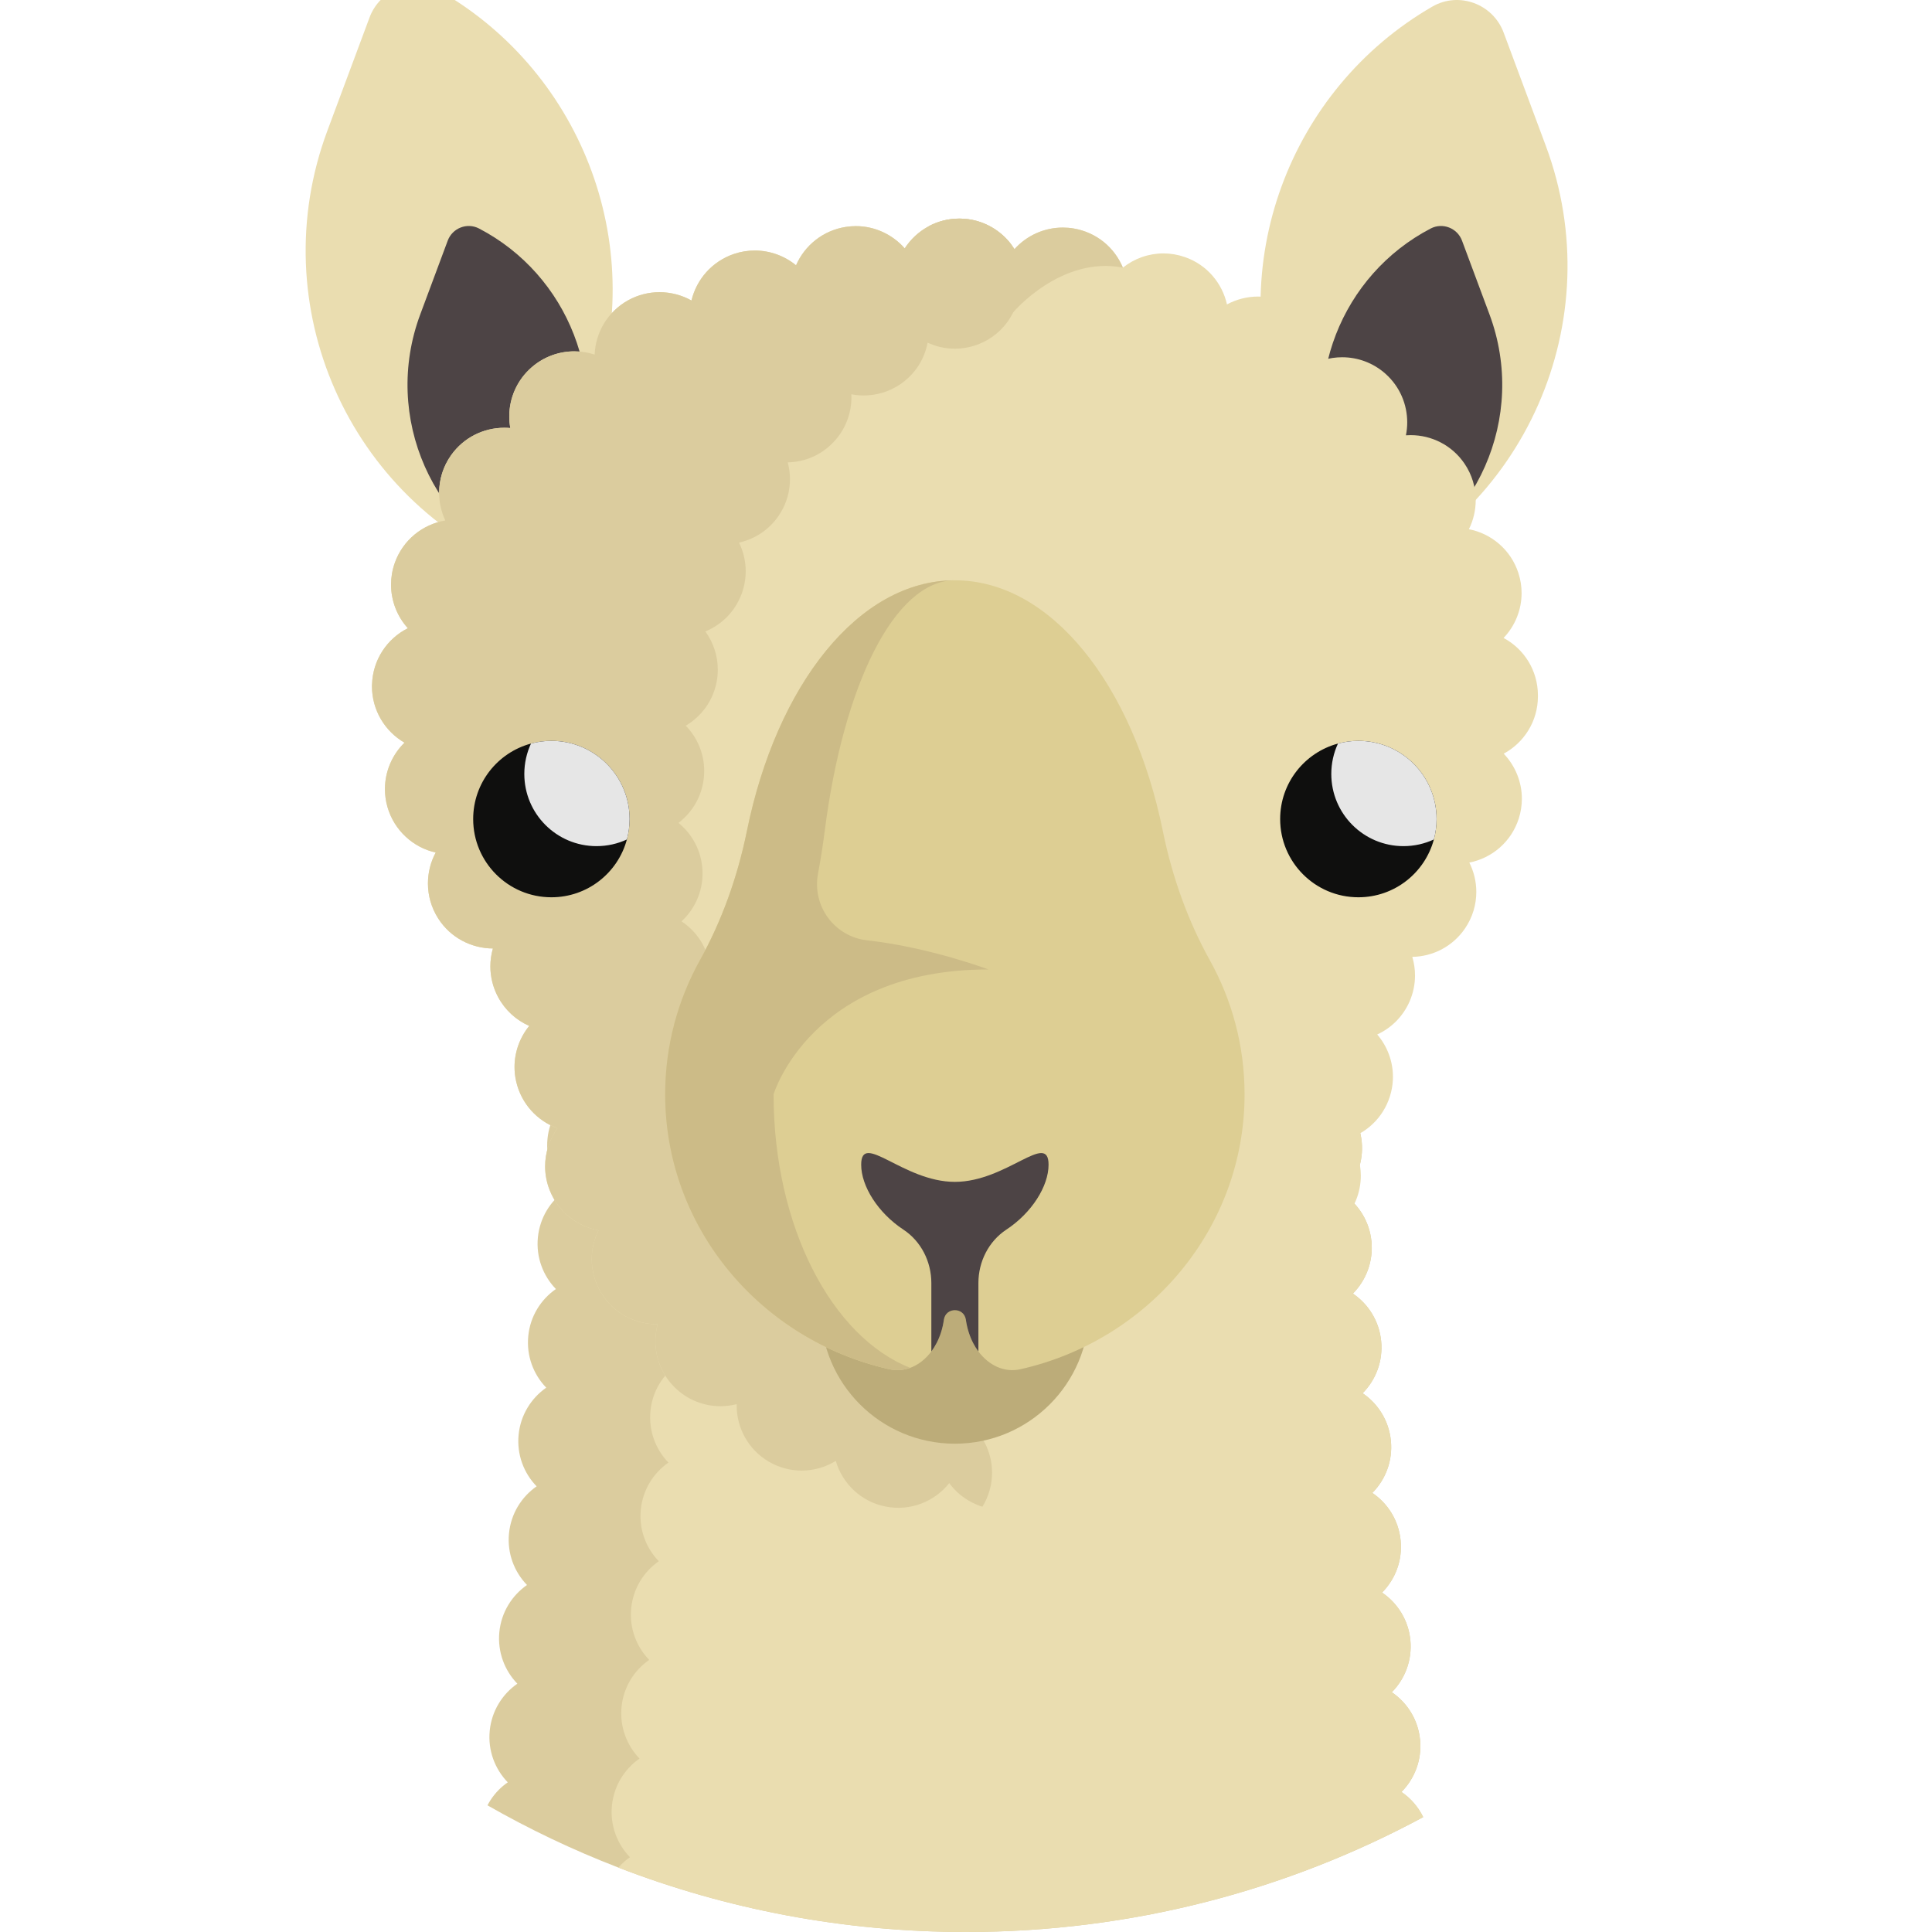 <svg width="512" height="512" viewBox="0 0 512 512" fill="none" xmlns="http://www.w3.org/2000/svg">
<g id="llama2 1" clip-path="url(#clip0)">
<path id="Vector" d="M371.401 474.888C374.89 471.368 376.854 466.375 376.331 461.058C375.819 455.752 372.936 451.239 368.842 448.461C372.331 444.941 374.274 439.958 373.762 434.652C373.24 429.335 370.357 424.823 366.262 422.044C369.751 418.534 371.704 413.552 371.182 408.235C370.66 402.929 367.787 398.416 363.682 395.638C367.171 392.118 369.124 387.135 368.602 381.829C368.08 376.512 365.207 372 361.113 369.221C364.591 365.711 366.545 360.729 366.022 355.412C365.51 350.106 362.627 345.593 358.533 342.815C362.011 339.295 363.965 334.312 363.453 329.006C362.931 323.689 360.048 319.177 355.953 316.398C359.442 312.888 361.385 307.906 360.873 302.589C360.351 297.283 357.468 292.77 353.373 289.992C356.862 286.472 358.805 281.489 358.293 276.183C357.938 272.569 356.496 269.331 354.324 266.761C353.3 265.539 352.11 264.473 350.793 263.586C354.282 260.066 356.235 255.083 355.713 249.767C354.794 240.293 346.354 233.368 336.89 234.287C329.547 235.008 323.75 240.241 321.932 246.968H184.052C182.318 240.116 176.458 234.747 169.021 234.026C159.547 233.096 151.118 240.032 150.198 249.506C149.686 254.739 151.577 259.659 154.972 263.169C150.961 265.958 148.151 270.418 147.65 275.651C147.138 280.884 149.018 285.804 152.413 289.314C148.412 292.103 145.603 296.563 145.091 301.796C144.579 307.029 146.47 311.949 149.865 315.459C145.854 318.248 143.055 322.708 142.543 327.941C142.031 333.185 143.922 338.094 147.317 341.604C143.306 344.393 140.496 348.853 139.995 354.086C139.483 359.33 141.363 364.239 144.758 367.749C140.757 370.538 137.948 374.998 137.436 380.231C136.924 385.475 138.815 390.394 142.21 393.894C138.199 396.683 135.4 401.143 134.888 406.387C134.376 411.62 136.267 416.54 139.662 420.039C135.651 422.828 132.841 427.288 132.329 432.532C131.828 437.765 133.708 442.685 137.103 446.195C133.102 448.974 130.293 453.434 129.781 458.677C129.269 463.921 131.17 468.83 134.565 472.34C134.147 472.632 133.729 472.935 133.322 473.28C131.588 474.732 130.199 476.487 129.186 478.43C140.258 484.76 151.842 490.286 163.875 494.923C192.461 505.952 223.525 512 256 512C299.84 512 341.099 500.98 377.167 481.552C375.872 478.899 373.898 476.58 371.401 474.888Z" fill="#DBCC9E"/>
<g id="Group">
<path id="Vector_2" d="M371.401 474.888C374.89 471.368 376.854 466.375 376.331 461.058C375.819 455.752 372.936 451.239 368.842 448.461C372.331 444.941 374.274 439.958 373.762 434.652C373.24 429.335 370.357 424.823 366.262 422.044C369.751 418.534 371.704 413.552 371.182 408.235C370.66 402.929 367.787 398.416 363.682 395.638C367.171 392.118 369.124 387.135 368.602 381.829C368.08 376.512 365.207 372 361.113 369.221C364.591 365.711 366.545 360.729 366.022 355.412C365.51 350.106 362.627 345.593 358.533 342.815C362.011 339.295 363.965 334.312 363.453 329.006C362.931 323.689 360.048 319.177 355.953 316.398C359.442 312.888 361.385 307.906 360.873 302.589C360.351 297.283 357.468 292.77 353.373 289.992C356.862 286.472 358.805 281.489 358.293 276.183C357.938 272.569 356.496 269.331 354.324 266.761C354.324 266.782 354.314 266.792 354.314 266.813H216.434C214.7 259.961 208.84 254.592 201.403 253.871C191.929 252.941 183.5 259.877 182.58 269.351C182.068 274.584 183.959 279.504 187.354 283.014C183.343 285.803 180.533 290.263 180.032 295.496C179.52 300.729 181.4 305.649 184.795 309.159C180.794 311.948 177.985 316.408 177.473 321.641C176.961 326.874 178.852 331.794 182.247 335.304C178.236 338.093 175.437 342.553 174.925 347.786C174.413 353.03 176.304 357.939 179.699 361.449C175.688 364.238 172.878 368.698 172.377 373.931C171.865 379.175 173.745 384.084 177.14 387.594C173.139 390.383 170.33 394.843 169.818 400.076C169.306 405.32 171.197 410.239 174.592 413.739C170.581 416.528 167.782 420.988 167.27 426.232C166.758 431.465 168.649 436.385 172.044 439.884C168.033 442.673 165.223 447.133 164.711 452.377C164.21 457.61 166.09 462.53 169.485 466.04C165.484 468.818 162.675 473.279 162.163 478.522C161.651 483.766 163.552 488.675 166.947 492.185C166.529 492.477 166.111 492.78 165.704 493.125C165.046 493.679 164.43 494.284 163.876 494.922C192.461 505.952 223.525 512 256 512C299.84 512 341.099 500.98 377.167 481.552C375.872 478.899 373.898 476.58 371.401 474.888Z" fill="#EADDB0"/>
<path id="Vector_3" d="M355.984 155.977C356.823 155.678 357.636 155.347 358.457 154.999C404.044 136.543 426.933 84.989 409.645 38.613L406.731 30.789L398.479 8.635C395.641 1.017 386.623 -2.32 379.584 1.747C341.733 23.617 324.049 70.243 339.809 112.589L355.984 155.977Z" fill="#EADDB0"/>
</g>
<path id="Vector_4" d="M363.252 152.145C363.744 151.97 364.221 151.775 364.703 151.572C391.441 140.747 404.867 110.509 394.726 83.307L393.017 78.718L387.45 63.772C386.207 60.435 382.316 58.91 379.157 60.554C355.544 72.844 344.24 101.104 353.765 126.699L363.252 152.145Z" fill="#4D4445"/>
<path id="Ear-1" d="M140.427 151.978C139.588 151.679 138.775 151.348 137.954 151C92.367 132.543 69.478 80.989 86.767 34.613L89.681 26.789L97.933 4.635C100.771 -2.983 109.789 -6.32 116.828 -2.253C154.679 19.617 172.363 66.244 156.603 108.59L140.427 151.978Z" fill="#EADDB0"/>
<path id="ear-1" d="M142.85 152.145C142.358 151.97 141.881 151.775 141.399 151.572C114.661 140.747 101.235 110.509 111.376 83.307L113.085 78.718L118.652 63.772C119.895 60.435 123.786 58.91 126.945 60.554C150.558 72.844 161.862 101.104 152.337 126.699L142.85 152.145Z" fill="#4D4445"/>
<path id="face" d="M405.036 175.261C403.438 172.66 401.171 170.508 398.466 169.067C401.495 165.892 403.24 161.63 403.24 157.17C403.24 155.415 402.968 153.629 402.394 151.864C401.391 148.772 399.605 146.161 397.318 144.176C395.03 142.181 392.252 140.823 389.275 140.249C390.466 137.847 391.082 135.204 391.082 132.53C391.082 129.198 390.121 125.824 388.105 122.858C384.773 117.959 379.362 115.316 373.847 115.316C373.429 115.316 373.001 115.326 372.583 115.358C372.813 114.23 372.928 113.081 372.928 111.932C372.928 107.19 370.996 102.479 367.193 99.074C363.903 96.128 359.787 94.676 355.693 94.676C353.97 94.676 352.256 94.927 350.596 95.439C350.533 92.525 349.719 89.673 348.256 87.156C346.794 84.628 344.673 82.456 341.968 80.889C339.252 79.333 336.296 78.591 333.382 78.591C330.52 78.591 327.689 79.312 325.161 80.67C324.534 77.86 323.208 75.238 321.317 73.066C319.426 70.883 316.961 69.159 314.037 68.136C312.146 67.478 310.224 67.154 308.334 67.154C304.396 67.154 300.604 68.512 297.575 70.925C296.478 68.282 294.734 65.943 292.509 64.135C290.284 62.338 287.568 61.064 284.539 60.552C283.568 60.385 282.596 60.312 281.646 60.312C276.674 60.312 272.047 62.464 268.85 66.026C268.599 65.629 268.338 65.243 268.056 64.877C266.635 62.965 264.828 61.367 262.76 60.187C260.284 58.766 257.412 57.952 254.351 57.931H254.236C251.311 57.931 248.575 58.652 246.162 59.937C243.561 61.326 241.357 63.353 239.759 65.818C236.552 62.173 231.873 59.927 226.807 59.927C225.93 59.927 225.042 60 224.143 60.136C221.114 60.606 218.388 61.839 216.131 63.614C213.885 65.379 212.099 67.688 210.961 70.31C207.911 67.803 204.036 66.393 200.025 66.393C198.218 66.393 196.369 66.675 194.562 67.281C191.637 68.263 189.141 69.955 187.208 72.096C185.286 74.237 183.918 76.838 183.249 79.638C180.669 78.197 177.755 77.434 174.788 77.434C171.957 77.434 169.095 78.123 166.453 79.586C163.727 81.101 161.575 83.242 160.06 85.738C158.556 88.224 157.71 91.065 157.584 93.969C155.84 93.394 154.022 93.112 152.205 93.112C148.204 93.112 144.204 94.491 140.945 97.301C136.997 100.706 134.96 105.522 134.96 110.358C134.96 111.382 135.054 112.416 135.242 113.439C134.709 113.387 134.166 113.366 133.633 113.366C128.243 113.366 122.937 115.883 119.573 120.605C117.411 123.634 116.377 127.123 116.377 130.591C116.377 133.119 116.931 135.636 118.006 137.934C115.019 138.446 112.209 139.731 109.879 141.653C107.55 143.585 105.69 146.145 104.614 149.205C103.945 151.096 103.632 153.028 103.632 154.929C103.632 159.222 105.241 163.348 108.082 166.492C105.345 167.86 103.016 169.949 101.355 172.509C99.694 175.068 98.691 178.097 98.597 181.377C98.587 181.377 98.587 181.377 98.587 181.377C98.587 181.544 98.577 181.711 98.577 181.878C98.577 188.229 102.024 193.828 107.194 196.815C103.925 200.022 102.013 204.461 102.013 209.13C102.013 210.707 102.232 212.316 102.692 213.904C103.601 217.027 105.314 219.701 107.539 221.759C109.764 223.827 112.501 225.269 115.467 225.937C114.109 228.454 113.409 231.275 113.409 234.126C113.409 237.301 114.286 240.519 116.125 243.402C117.765 245.972 119.969 247.956 122.476 249.293C124.983 250.64 127.793 251.351 130.623 251.361C130.184 252.896 129.954 254.495 129.954 256.114C129.954 258.84 130.612 261.619 131.98 264.199C132.931 265.975 134.142 267.521 135.542 268.805C136.942 270.09 138.54 271.124 140.253 271.876C137.788 274.905 136.357 278.739 136.357 282.771C136.357 284.035 136.493 285.309 136.785 286.584C137.464 289.55 138.864 292.172 140.765 294.293C142.666 296.413 145.069 298.032 147.743 298.993C145.633 301.918 144.463 305.459 144.463 309.104C144.463 311.224 144.86 313.376 145.696 315.465C146.835 318.327 148.652 320.719 150.887 322.516C153.133 324.313 155.786 325.535 158.617 326.057C157.437 328.428 156.82 331.06 156.82 333.713C156.82 336.815 157.666 339.97 159.431 342.801C162.69 348.055 168.31 350.928 174.065 350.928H174.284C173.887 352.401 173.689 353.905 173.689 355.42C173.689 359.755 175.318 364.09 178.577 367.443C181.951 370.911 186.442 372.666 190.934 372.666C192.375 372.666 193.817 372.478 195.227 372.123V372.478C195.227 378.39 198.277 384.156 203.75 387.363C206.487 388.961 209.485 389.724 212.441 389.724C215.627 389.724 218.771 388.836 221.497 387.165C222.364 390.152 224.035 392.847 226.291 394.968C228.558 397.078 231.409 398.603 234.668 399.251C241.238 400.557 247.673 397.956 251.558 393.046C253.156 395.208 255.224 396.963 257.595 398.175C258.472 398.624 259.392 399.011 260.353 399.303C261.962 399.804 263.675 400.066 265.419 400.066C266.349 400.066 267.278 399.993 268.229 399.836C271.519 399.293 274.423 397.862 276.763 395.825C279.103 393.788 280.858 391.145 281.829 388.179C284.649 390.038 287.96 391.031 291.334 391.031C294.123 391.031 296.964 390.352 299.586 388.921C302.438 387.365 304.673 385.119 306.198 382.507C307.723 379.895 308.538 376.919 308.559 373.89C310.105 374.329 311.693 374.548 313.291 374.548C317.647 374.548 322.013 372.908 325.366 369.607C328.803 366.233 330.526 361.783 330.526 357.323C330.526 355.923 330.359 354.534 330.025 353.176C330.213 353.186 330.401 353.186 330.579 353.186C336.23 353.186 341.766 350.418 345.067 345.331C345.067 345.321 345.067 345.321 345.067 345.321C346.947 342.428 347.845 339.169 347.845 335.951C347.845 333.402 347.281 330.875 346.195 328.566C349.026 328.096 351.71 326.926 353.987 325.161C356.254 323.396 358.113 321.035 359.304 318.194C360.202 316.032 360.631 313.786 360.631 311.582C360.631 308.02 359.524 304.563 357.508 301.68C360.192 300.75 362.626 299.163 364.559 297.074C366.491 294.985 367.933 292.384 368.654 289.418C368.988 288.06 369.145 286.702 369.145 285.365C369.145 281.187 367.61 277.218 364.977 274.147C366.836 273.29 368.549 272.1 370.012 270.627C371.474 269.144 372.696 267.368 373.574 265.352C374.535 263.117 374.995 260.798 374.995 258.51C374.995 256.828 374.744 255.167 374.274 253.58C376.99 253.538 379.674 252.849 382.087 251.574C384.5 250.289 386.641 248.419 388.281 245.996C390.276 243.04 391.237 239.687 391.237 236.365C391.237 233.681 390.6 231.006 389.388 228.594C392.365 228.009 395.143 226.641 397.431 224.646C399.708 222.651 401.494 220.029 402.487 216.937C403.041 215.193 403.312 213.417 403.312 211.683C403.312 207.202 401.547 202.919 398.497 199.733C401.192 198.281 403.469 196.119 405.057 193.508C406.645 190.907 407.564 187.836 407.564 184.556V184.211C407.553 180.932 406.623 177.861 405.036 175.261Z" fill="#EADDB0"/>
<path id="Vector_5" d="M238.661 101.779C240.604 100.442 242.192 98.771 243.403 96.911C244.604 95.031 245.419 92.963 245.826 90.811C248.061 91.845 250.526 92.409 253.054 92.409C254.642 92.409 256.25 92.179 257.848 91.72C265.39 89.537 270.289 82.653 270.289 75.174C270.289 73.586 270.07 71.967 269.6 70.369C269.37 69.544 269.078 68.76 268.733 68.008C268.629 67.141 268.461 66.264 268.211 65.386C268.159 65.208 268.117 65.041 268.054 64.874C266.633 62.962 264.826 61.364 262.758 60.184C260.282 58.763 257.41 57.949 254.349 57.928H254.234C248.165 57.928 242.828 61.072 239.757 65.814C236.55 62.169 231.871 59.923 226.805 59.923C225.928 59.923 225.04 59.996 224.141 60.132C221.112 60.602 218.386 61.835 216.129 63.61C213.883 65.375 212.097 67.684 210.959 70.306C207.909 67.799 204.034 66.389 200.023 66.389C198.216 66.389 196.367 66.671 194.56 67.277C191.635 68.259 189.139 69.951 187.206 72.092C185.284 74.233 183.916 76.834 183.247 79.634C180.667 78.193 177.753 77.43 174.786 77.43C171.955 77.43 169.093 78.119 166.451 79.582C163.725 81.097 161.573 83.238 160.058 85.734C158.554 88.22 157.708 91.061 157.582 93.965C155.838 93.39 154.02 93.108 152.203 93.108C148.202 93.108 144.202 94.487 140.943 97.297C136.995 100.702 134.958 105.518 134.958 110.354C134.958 111.378 135.052 112.412 135.24 113.435C134.707 113.383 134.164 113.362 133.631 113.362C128.241 113.362 122.935 115.879 119.571 120.601C117.409 123.63 116.375 127.119 116.375 130.587C116.375 133.115 116.929 135.632 118.004 137.93C115.017 138.442 112.207 139.727 109.877 141.649C107.548 143.581 105.688 146.141 104.612 149.201C103.943 151.092 103.63 153.024 103.63 154.925C103.63 159.218 105.239 163.344 108.08 166.488C105.343 167.856 103.014 169.945 101.353 172.505C99.692 175.064 98.689 178.093 98.595 181.373C98.585 181.373 98.585 181.373 98.585 181.373C98.585 181.54 98.575 181.707 98.575 181.874C98.575 188.225 102.022 193.824 107.192 196.811C103.923 200.018 102.011 204.457 102.011 209.126C102.011 210.703 102.23 212.312 102.69 213.9C103.599 217.023 105.312 219.697 107.537 221.755C109.762 223.823 112.499 225.265 115.465 225.933C114.107 228.45 113.407 231.271 113.407 234.122C113.407 237.297 114.284 240.515 116.123 243.398C117.763 245.968 119.967 247.952 122.474 249.289C124.981 250.636 127.791 251.347 130.621 251.357C130.182 252.892 129.952 254.491 129.952 256.11C129.952 258.836 130.61 261.615 131.978 264.195C132.929 265.971 134.14 267.517 135.54 268.801C136.94 270.086 138.538 271.12 140.251 271.872C137.786 274.901 136.355 278.735 136.355 282.767C136.355 284.031 136.491 285.305 136.783 286.58C137.462 289.547 138.862 292.168 140.763 294.289C142.664 296.409 145.067 298.028 147.741 298.989C145.631 301.914 144.461 305.455 144.461 309.1C144.461 311.22 144.858 313.372 145.694 315.461C146.833 318.323 148.65 320.715 150.885 322.512C153.131 324.309 155.784 325.531 158.615 326.053C157.435 328.424 156.818 331.056 156.818 333.709C156.818 336.811 157.664 339.966 159.429 342.797C162.688 348.051 168.308 350.924 174.063 350.924H174.282C173.885 352.397 173.687 353.901 173.687 355.416C173.687 359.751 175.316 364.086 178.575 367.439C181.949 370.907 186.44 372.662 190.932 372.662C192.373 372.662 193.815 372.474 195.225 372.119V372.474C195.225 378.386 198.275 384.152 203.748 387.359C206.485 388.957 209.483 389.72 212.439 389.72C215.625 389.72 218.769 388.832 221.495 387.161C222.362 390.148 224.033 392.843 226.289 394.964C228.556 397.074 231.407 398.599 234.666 399.247C241.236 400.553 247.671 397.952 251.556 393.042C253.154 395.204 255.222 396.959 257.593 398.171C258.47 398.62 259.39 399.007 260.351 399.299C262.043 396.552 262.9 393.429 262.9 390.285C262.9 386.253 261.5 382.2 258.638 378.931C258.304 378.555 257.959 378.2 257.604 377.855C258.722 375.515 259.296 372.967 259.296 370.397C259.296 366.553 258.022 362.688 255.4 359.492C251.984 355.324 247.054 353.173 242.061 353.173H241.675C241.957 351.93 242.093 350.656 242.093 349.381C242.093 345.537 240.819 341.672 238.197 338.466C234.792 334.309 229.851 332.157 224.869 332.157H224.483C224.765 330.914 224.901 329.64 224.901 328.365C224.901 324.521 223.627 320.656 221.005 317.45C217.589 313.294 212.659 311.141 207.666 311.141H207.28C207.562 309.888 207.698 308.613 207.698 307.339C207.698 303.495 206.424 299.641 203.802 296.434C202.267 294.554 200.407 293.081 198.381 292.036C196.344 290.991 194.14 290.365 191.894 290.177C192.343 288.631 192.583 287.022 192.583 285.372C192.583 284.286 192.479 283.178 192.27 282.071C191.758 279.47 190.693 277.12 189.22 275.125C187.747 273.119 185.857 271.48 183.705 270.278C186.598 267.165 188.332 263.018 188.332 258.548C188.332 257.859 188.29 257.159 188.207 256.459C187.894 253.848 187.006 251.445 185.7 249.356C184.384 247.277 182.65 245.512 180.613 244.165C184.039 241.01 186.18 236.477 186.18 231.495C186.18 231.286 186.18 231.077 186.17 230.868C186.076 228.278 185.428 225.833 184.321 223.661C183.214 221.488 181.668 219.587 179.798 218.073C181.71 216.621 183.308 214.783 184.478 212.662C185.658 210.542 186.39 208.129 186.578 205.549C186.609 205.142 186.62 204.734 186.62 204.327C186.62 199.7 184.782 195.438 181.732 192.315C183.758 191.114 185.545 189.505 186.955 187.573C188.355 185.641 189.378 183.384 189.88 180.888C190.11 179.739 190.225 178.59 190.225 177.462C190.225 173.754 189.024 170.223 186.924 167.34C189.065 166.463 191.029 165.146 192.679 163.475C194.319 161.804 195.646 159.767 196.523 157.427C197.265 155.442 197.62 153.395 197.62 151.39C197.62 148.737 197.004 146.136 195.844 143.795C198.069 143.295 200.189 142.374 202.08 141.037C203.96 139.7 205.611 137.966 206.874 135.867C208.556 133.089 209.35 130.028 209.35 126.999C209.35 125.484 209.152 123.991 208.765 122.539C211.021 122.487 213.257 122.006 215.346 121.087C217.435 120.168 219.367 118.81 221.018 117.034C224.11 113.712 225.635 109.503 225.635 105.304C225.635 105.032 225.625 104.761 225.614 104.489C226.7 104.698 227.808 104.802 228.915 104.802C232.279 104.797 235.673 103.826 238.661 101.779Z" fill="#DBCC9E"/>
<path id="Vector_6" d="M253.051 382.596C272.694 382.596 288.618 366.672 288.618 347.029C288.618 327.386 272.694 311.462 253.051 311.462C233.408 311.462 217.484 327.386 217.484 347.029C217.484 366.672 233.408 382.596 253.051 382.596Z" fill="#BCAC79"/>
<path id="Vector_7" d="M329.825 290.007C329.825 325.49 304.453 355.207 270.411 362.864C266.181 363.815 262.076 361.872 259.287 358.153C258.786 357.474 258.316 356.743 257.908 355.949C256.989 354.173 256.32 352.126 255.986 349.901C255.004 343.132 253.845 336.583 253.051 336.583C252.268 336.583 251.098 343.132 250.116 349.901C249.792 352.126 249.124 354.173 248.194 355.949C247.787 356.743 247.317 357.474 246.815 358.153C244.026 361.872 239.921 363.814 235.701 362.864C201.649 355.208 176.277 325.49 176.277 290.007C176.277 277.138 179.62 265.032 185.49 254.461C191.245 244.11 195.434 232.526 197.941 220.221C205.817 181.562 227.512 153.788 253.051 153.788C278.601 153.788 300.296 181.562 308.161 220.221C310.668 232.526 314.857 244.11 320.612 254.461C326.493 265.031 329.825 277.138 329.825 290.007Z" fill="#DDCE93"/>
<path id="Vector_8" d="M277.88 308.662C277.88 314.344 273.441 321.416 266.703 325.855C261.982 328.968 259.287 334.368 259.287 340.019V358.152C258.786 357.473 258.316 356.742 257.908 355.948C256.989 354.172 256.32 352.125 255.986 349.9C255.977 349.832 255.966 349.764 255.957 349.697C255.465 346.372 250.638 346.372 250.146 349.697C250.136 349.765 250.126 349.833 250.117 349.9C249.793 352.125 249.125 354.172 248.195 355.948C247.788 356.742 247.318 357.473 246.816 358.152V340.019C246.816 334.368 244.121 328.968 239.4 325.855C232.673 321.426 228.223 314.344 228.223 308.662C228.223 299.658 239.337 313.206 253.052 313.206C266.766 313.206 277.88 299.658 277.88 308.662Z" fill="#4D4445"/>
<path id="Vector_9" d="M380.708 217.06C380.708 218.926 380.453 220.743 379.99 222.466C377.615 231.299 369.562 237.788 359.981 237.788C348.533 237.788 339.254 228.508 339.254 217.061C339.254 207.478 345.743 199.427 354.576 197.052C356.298 196.589 358.116 196.334 359.981 196.334C371.429 196.333 380.708 205.613 380.708 217.06Z" fill="#0F0F0E"/>
<path id="Vector_10" d="M380.708 217.06C380.708 218.926 380.453 220.743 379.99 222.466C377.551 223.598 374.808 224.235 371.939 224.235C361.368 224.235 352.806 215.673 352.806 205.102C352.806 202.232 353.444 199.49 354.575 197.051C356.297 196.588 358.115 196.333 359.981 196.333C371.429 196.333 380.708 205.613 380.708 217.06Z" fill="#E6E6E6"/>
<path id="Vector_11" d="M166.851 217.06C166.851 218.926 166.596 220.743 166.133 222.466C163.758 231.299 155.705 237.788 146.124 237.788C134.676 237.788 125.397 228.508 125.397 217.061C125.397 207.478 131.886 199.427 140.719 197.052C142.441 196.589 144.259 196.334 146.125 196.334C157.572 196.333 166.851 205.613 166.851 217.06Z" fill="#0F0F0E"/>
<path id="Vector_12" d="M166.851 217.06C166.851 218.926 166.596 220.743 166.133 222.466C163.694 223.598 160.951 224.235 158.082 224.235C147.511 224.235 138.949 215.673 138.949 205.102C138.949 202.232 139.587 199.49 140.718 197.051C142.44 196.588 144.258 196.333 146.124 196.333C157.572 196.333 166.851 205.613 166.851 217.06Z" fill="#E6E6E6"/>
<path id="Vector_13" d="M205.003 290.005C205.003 290.005 214.926 256.914 261.931 256.914C261.931 256.914 246.296 251.022 229.814 249.199C221.144 248.24 215.165 240.098 216.781 231.525C217.477 227.838 218.07 224.064 218.56 220.219C223.49 181.56 237.059 153.786 253.051 153.786C227.501 153.786 205.806 181.56 197.941 220.219C195.434 232.524 191.245 244.108 185.49 254.459C179.62 265.03 176.277 277.136 176.277 290.005C176.277 325.488 201.649 355.205 235.691 362.862C237.592 363.29 239.462 363.134 241.206 362.486C220.39 354.287 205.003 324.935 205.003 290.005Z" fill="#CCBB87"/>
<path id="Vector_14" d="M297.573 70.921C281.174 67.746 268.535 82.735 268.535 82.735L246.161 59.933C248.574 58.648 251.311 57.927 254.235 57.927H254.35C257.411 57.948 260.283 58.763 262.759 60.183C264.827 61.363 266.634 62.961 268.055 64.873C268.337 65.239 268.598 65.625 268.849 66.022C272.045 62.46 276.673 60.308 281.645 60.308C282.596 60.308 283.567 60.381 284.538 60.548C287.567 61.06 290.283 62.334 292.508 64.131C294.732 65.938 296.476 68.279 297.573 70.921Z" fill="#DBCC9E"/>
</g>
<defs>
<clipPath id="clip0">
<rect width="512" height="512" fill="white"/>
</clipPath>
</defs>
</svg>
